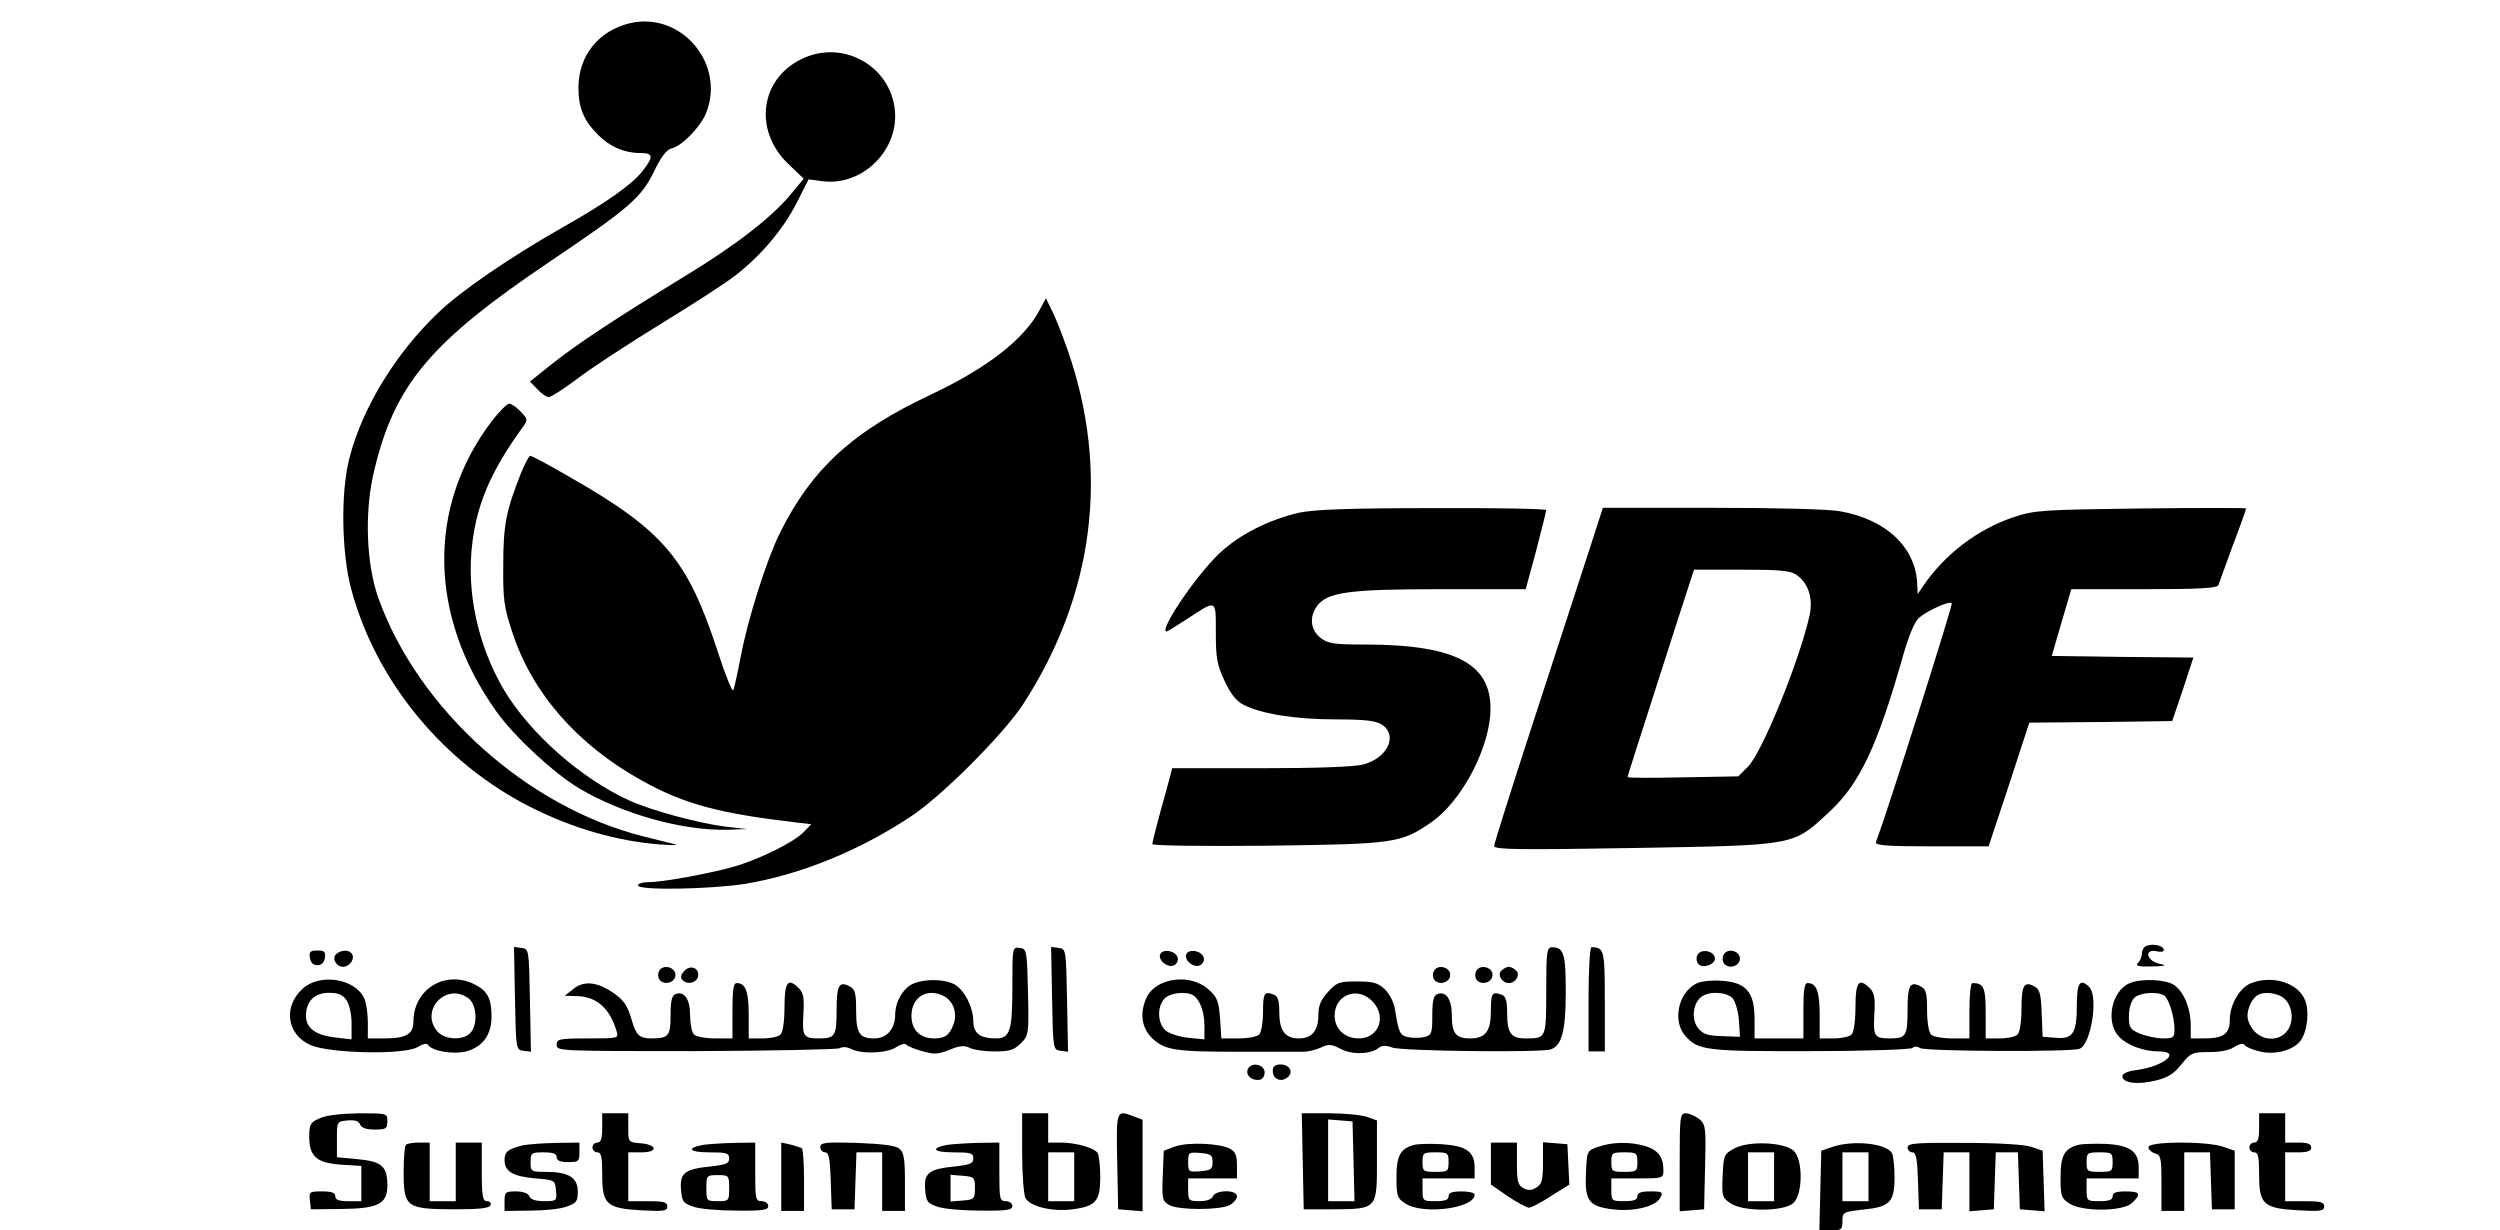 <?xml version="1.0" standalone="no"?>
<!DOCTYPE svg PUBLIC "-//W3C//DTD SVG 20010904//EN"
 "http://www.w3.org/TR/2001/REC-SVG-20010904/DTD/svg10.dtd">
<svg version="1.0" xmlns="http://www.w3.org/2000/svg"
 width="768pt" height="378pt" viewBox="0 0 768 378"
 preserveAspectRatio="xMidYMid meet">

<g transform="translate(0,378) scale(0.1,-0.1)"
fill="#000000" stroke="none">
<path d="M1936 3709 c-97 -23 -159 -100 -159 -198 0 -62 16 -101 60 -145 35
-36 81 -56 128 -56 42 0 44 -10 10 -54 -32 -42 -111 -98 -251 -177 -153 -87
-309 -193 -377 -259 -130 -123 -233 -291 -273 -445 -28 -105 -25 -293 5 -405
76 -284 285 -537 556 -672 126 -63 262 -102 390 -112 39 -3 61 -3 50 0 -11 3
-56 14 -100 25 -356 90 -689 389 -812 730 -38 105 -44 267 -14 391 63 267 173
397 541 645 242 163 281 196 320 278 21 43 37 65 53 69 31 7 87 64 105 106 63
151 -73 315 -232 279z"/>
<path d="M2461 3598 c-126 -62 -146 -218 -41 -320 l49 -47 -39 -47 c-58 -71
-172 -159 -327 -253 -216 -132 -332 -209 -406 -268 l-69 -55 23 -24 c12 -13
28 -24 35 -24 7 0 48 27 91 59 43 33 157 107 253 166 96 59 199 125 228 148
78 60 147 141 189 223 l37 73 46 -6 c113 -13 220 84 220 200 -1 147 -156 241
-289 175z"/>
<path d="M3195 2830 c-47 -91 -161 -180 -337 -263 -238 -112 -363 -226 -461
-422 -42 -84 -100 -267 -122 -385 -9 -47 -19 -92 -22 -100 -3 -8 -24 44 -47
115 -94 289 -167 375 -460 542 -60 35 -113 63 -117 63 -4 0 -16 -24 -28 -52
-46 -116 -55 -160 -55 -283 -1 -106 2 -130 28 -208 61 -187 201 -346 398 -455
131 -73 238 -101 477 -129 l43 -5 -23 -24 c-30 -32 -147 -89 -224 -109 -82
-22 -213 -45 -252 -45 -18 0 -33 -4 -33 -10 0 -16 223 -12 330 5 169 28 351
102 510 208 95 63 281 250 342 342 220 338 268 719 137 1092 -17 48 -39 104
-49 122 l-17 35 -18 -34z"/>
<path d="M1512 2488 c-201 -264 -196 -600 13 -894 57 -79 176 -189 256 -237
133 -78 315 -129 453 -126 l61 2 -70 8 c-82 11 -224 49 -292 80 -149 68 -305
206 -385 340 -80 136 -116 301 -97 451 15 124 60 225 155 356 16 22 16 24 -6
47 -13 14 -29 25 -36 25 -6 0 -30 -24 -52 -52z"/>
<path d="M3991 2205 c-92 -21 -184 -67 -245 -125 -73 -69 -188 -240 -162 -240
2 0 30 17 62 38 93 61 89 63 89 -42 0 -78 4 -99 27 -148 18 -39 36 -62 58 -73
54 -28 160 -45 283 -45 91 0 123 -4 142 -16 51 -33 17 -104 -59 -123 -28 -7
-148 -11 -315 -11 l-270 0 -11 -42 c-7 -24 -20 -74 -31 -113 -10 -38 -19 -73
-19 -78 0 -5 159 -7 353 -5 390 5 410 7 504 72 88 61 171 211 181 328 12 155
-98 218 -386 218 -95 0 -113 3 -136 21 -30 24 -34 63 -11 96 31 44 97 53 381
53 l261 0 32 118 c17 65 31 122 31 125 0 4 -156 7 -347 6 -256 0 -365 -4 -412
-14z"/>
<path d="M4883 2093 c-23 -71 -98 -301 -167 -513 -69 -212 -126 -391 -126
-399 0 -11 75 -12 433 -6 501 9 483 5 601 115 90 85 144 200 222 475 18 63 36
106 49 117 27 23 94 53 101 45 4 -4 -196 -635 -233 -734 -4 -10 34 -13 170
-13 l176 0 63 190 62 190 220 2 219 3 33 97 32 98 -217 2 -218 3 30 103 30
102 224 0 c170 0 225 3 228 13 2 6 22 61 44 121 23 60 41 111 41 114 0 2 -145
2 -322 0 -305 -4 -327 -5 -393 -27 -110 -37 -210 -113 -277 -211 l-17 -25 -1
25 c-2 115 -92 203 -235 229 -35 7 -195 11 -395 11 l-336 0 -41 -127z m636
-79 c37 -26 51 -72 40 -125 -32 -141 -145 -419 -189 -464 l-30 -30 -170 -3
c-94 -2 -170 -2 -170 1 0 3 13 44 145 455 l59 182 146 0 c118 0 150 -3 169
-16z"/>
<path d="M6593 874 c-7 -3 -13 -13 -13 -23 0 -9 -5 -22 -12 -29 -9 -9 0 -12
43 -11 42 1 47 3 24 8 -40 8 -50 46 -11 39 17 -4 25 -1 23 6 -4 12 -35 18 -54
10z"/>
<path d="M1582 713 c3 -156 3 -158 26 -161 l23 -3 -3 158 c-3 156 -3 158 -26
161 l-23 3 3 -158z"/>
<path d="M3110 750 c0 -138 -7 -160 -51 -160 -48 0 -69 16 -69 53 0 43 -29 99
-60 114 -32 16 -91 16 -125 1 -31 -14 -55 -56 -55 -95 0 -44 -26 -73 -64 -73
-46 0 -56 15 -56 87 0 52 -3 64 -20 73 -33 17 -40 3 -40 -75 0 -78 -5 -85 -55
-85 -47 0 -51 7 -47 74 3 49 0 66 -13 79 -34 35 -45 22 -45 -56 0 -43 -5 -78
-12 -85 -7 -7 -31 -12 -55 -12 l-43 0 0 73 c0 72 -10 97 -37 97 -10 0 -13 -22
-13 -85 l0 -85 -53 0 c-29 0 -58 5 -65 12 -7 7 -12 33 -12 59 0 49 -18 76 -45
65 -11 -4 -15 -21 -15 -65 0 -63 -6 -71 -58 -71 -38 0 -48 10 -61 55 -14 50
-27 67 -71 94 -44 26 -81 27 -111 1 l-24 -19 33 -1 c63 0 104 -35 126 -107 7
-23 6 -23 -88 -23 -89 0 -96 -2 -96 -20 0 -19 10 -19 428 -19 236 1 435 5 442
9 8 5 22 4 34 -2 31 -17 111 -14 139 5 14 9 28 13 31 8 3 -4 25 -14 49 -20 36
-11 49 -10 84 4 31 13 46 14 62 6 11 -6 45 -11 76 -11 46 0 60 4 81 25 24 24
25 28 22 157 -3 129 -4 133 -25 136 -23 3 -23 2 -23 -118z m-209 -31 c28 -15
41 -53 28 -86 -12 -33 -26 -43 -59 -43 -44 0 -70 26 -70 70 0 58 50 87 101 59z"/>
<path d="M3232 713 c3 -156 3 -158 26 -161 l23 -3 -3 158 c-3 156 -3 158 -26
161 l-23 3 3 -158z"/>
<path d="M4750 736 c0 -147 0 -146 -64 -146 -44 0 -56 16 -56 76 0 38 -4 53
-16 58 -30 11 -34 6 -34 -48 0 -64 -16 -86 -64 -86 -44 0 -56 16 -56 71 0 49
-18 76 -45 65 -11 -4 -15 -21 -15 -65 0 -56 -2 -61 -25 -67 -14 -3 -36 -3 -50
0 -25 6 -28 13 -40 87 -3 20 -17 47 -31 60 -21 20 -36 24 -86 24 -55 0 -62 -3
-89 -33 -22 -24 -29 -42 -29 -71 0 -47 -20 -71 -60 -71 -42 0 -60 24 -60 80 0
34 -4 50 -16 54 -30 12 -34 6 -34 -52 0 -32 -5 -63 -12 -70 -7 -7 -35 -12 -64
-12 l-52 0 -4 61 c-4 54 -9 66 -36 90 -55 49 -157 36 -188 -22 -24 -48 -18
-97 16 -129 39 -36 69 -41 268 -41 92 0 180 0 195 0 15 0 40 6 55 13 23 11 32
11 62 -5 36 -18 92 -16 117 5 9 7 22 7 40 0 28 -11 451 -16 486 -6 35 11 47
57 47 177 0 117 -6 137 -42 137 -16 0 -18 -12 -18 -134z m-1084 -14 c20 -13
34 -50 34 -93 l0 -42 -50 5 c-28 3 -59 13 -70 23 -24 22 -26 72 -3 97 16 18
68 24 89 10z m549 -17 c46 -46 22 -115 -41 -115 -43 0 -74 29 -74 70 0 64 70
91 115 45z"/>
<path d="M4880 710 l0 -160 25 0 25 0 0 154 c0 158 -2 166 -41 166 -5 0 -9
-70 -9 -160z"/>
<path d="M952 838 c2 -15 10 -23 23 -23 13 0 21 8 23 23 3 18 -1 22 -23 22
-22 0 -26 -4 -23 -22z"/>
<path d="M1032 848 c-13 -13 1 -38 22 -38 18 0 35 21 29 36 -6 17 -35 18 -51
2z"/>
<path d="M3565 850 c-10 -17 20 -44 40 -36 9 3 15 14 13 23 -4 21 -43 30 -53
13z"/>
<path d="M3645 850 c-10 -17 20 -44 40 -36 9 3 15 14 13 23 -4 21 -43 30 -53
13z"/>
<path d="M5214 845 c-4 -9 -2 -21 4 -27 15 -15 54 1 50 20 -4 23 -46 28 -54 7z"/>
<path d="M5294 845 c-4 -9 -2 -21 4 -27 16 -16 47 -5 47 17 0 26 -42 34 -51
10z"/>
<path d="M2024 795 c-4 -9 -2 -21 4 -27 16 -16 47 -5 47 17 0 26 -42 34 -51
10z"/>
<path d="M2100 795 c-9 -11 -10 -19 -3 -26 17 -17 48 -6 48 16 0 25 -28 31
-45 10z"/>
<path d="M4404 795 c-4 -9 -2 -21 4 -27 16 -16 47 -5 47 17 0 26 -42 34 -51
10z"/>
<path d="M4534 795 c-4 -9 -2 -21 4 -27 16 -16 47 -5 47 17 0 26 -42 34 -51
10z"/>
<path d="M4612 798 c-13 -13 2 -38 23 -38 21 0 36 25 23 38 -7 7 -17 12 -23
12 -6 0 -16 -5 -23 -12z"/>
<path d="M930 743 c-61 -55 -49 -141 23 -173 60 -27 294 -31 331 -6 15 9 27
12 31 6 12 -19 78 -30 117 -20 51 14 78 51 78 107 0 55 -12 78 -50 98 -91 47
-190 -13 -190 -114 0 -38 -23 -51 -89 -51 l-51 0 0 50 c0 27 -5 60 -11 73 -28
61 -136 78 -189 30z m134 -35 c9 -13 16 -43 16 -72 l0 -49 -51 6 c-60 7 -89
29 -89 66 0 45 26 71 70 71 29 0 43 -6 54 -22z m374 6 c27 -18 31 -84 6 -108
-22 -23 -77 -20 -99 4 -57 63 23 153 93 104z"/>
<path d="M5210 758 c-55 -29 -73 -116 -32 -161 39 -44 65 -47 387 -46 170 0
308 5 311 10 3 5 13 5 24 -1 19 -10 462 -12 488 -2 36 13 59 161 30 190 -28
28 -38 13 -38 -56 0 -86 -12 -105 -65 -100 l-40 3 -3 72 c-2 60 -6 75 -23 83
-31 17 -39 3 -39 -69 0 -39 -5 -72 -12 -79 -7 -7 -31 -12 -55 -12 l-43 0 0 79
c0 78 -6 91 -41 91 -5 0 -9 -38 -9 -85 l0 -85 -53 0 c-29 0 -58 5 -65 12 -7 7
-12 39 -12 75 0 52 -3 64 -20 73 -33 17 -40 3 -40 -75 0 -78 -5 -85 -55 -85
-47 0 -51 7 -47 74 3 49 0 66 -13 79 -34 35 -45 22 -45 -56 0 -43 -5 -78 -12
-85 -7 -7 -31 -12 -55 -12 l-43 0 0 73 c0 72 -10 97 -37 97 -10 0 -13 -22 -13
-85 l0 -85 -75 0 -75 0 0 59 c0 83 -25 113 -101 118 -32 2 -64 -1 -79 -9z
m113 -45 c8 -10 17 -40 19 -68 l3 -50 -55 2 c-44 1 -58 6 -73 24 -22 27 -17
77 10 97 24 18 77 15 96 -5z"/>
<path d="M6543 760 c-56 -23 -76 -119 -34 -164 25 -27 76 -46 123 -46 70 0 17
-45 -67 -57 -28 -3 -45 -11 -45 -19 0 -21 45 -27 100 -14 39 9 58 21 81 50 29
36 34 38 85 38 33 0 63 5 78 16 15 9 27 12 31 6 3 -5 22 -14 43 -19 44 -13
101 0 126 28 23 25 32 93 17 129 -22 53 -99 77 -165 52 -35 -13 -66 -66 -66
-112 0 -44 -19 -58 -79 -58 l-41 0 0 40 c0 52 -21 103 -51 124 -25 17 -99 21
-136 6z m105 -38 c15 -10 32 -66 32 -104 0 -25 -3 -28 -35 -28 -20 0 -51 7
-70 14 -32 14 -35 19 -35 55 0 23 7 46 16 55 16 17 70 21 92 8z m372 -12 c12
-12 20 -33 20 -52 0 -85 -109 -94 -134 -11 -7 22 8 62 28 75 21 14 66 8 86
-12z"/>
<path d="M3833 495 c-7 -19 13 -36 37 -32 8 1 15 11 15 22 0 26 -42 34 -52 10z"/>
<path d="M3910 490 c0 -25 25 -36 45 -20 20 16 7 40 -21 40 -17 0 -24 -6 -24
-20z"/>
<path d="M983 345 c-30 -13 -33 -18 -33 -58 0 -60 23 -80 100 -85 l60 -4 0
-54 0 -54 -40 0 c-29 0 -40 4 -40 15 0 11 -11 15 -41 15 -38 0 -40 -1 -37 -28
l3 -27 92 1 c114 1 143 15 143 72 0 59 -17 74 -91 81 l-64 6 0 55 c0 55 0 55
33 58 22 2 34 -2 38 -12 4 -11 19 -16 45 -16 35 0 39 3 39 25 0 25 -1 25 -87
25 -53 -1 -101 -6 -120 -15z"/>
<path d="M1850 315 c0 -33 -4 -45 -15 -45 -8 0 -15 -7 -15 -15 0 -8 7 -15 15
-15 12 0 15 -14 15 -68 0 -92 13 -104 120 -110 69 -4 80 -2 80 12 0 13 -11 16
-60 16 l-60 0 0 75 0 75 41 0 c52 0 48 24 -4 28 -37 3 -37 4 -37 48 l0 44 -40
0 -40 0 0 -45z"/>
<path d="M3140 239 c0 -66 5 -129 10 -139 14 -27 84 -43 145 -35 71 9 85 25
85 99 0 34 -4 67 -8 74 -11 16 -67 32 -114 32 l-38 0 0 45 0 45 -40 0 -40 0 0
-121z m160 -74 l0 -75 -40 0 -40 0 0 75 0 75 40 0 40 0 0 -75z"/>
<path d="M3432 213 l3 -148 38 -3 37 -3 0 141 0 140 -26 10 c-55 21 -55 22
-52 -137z"/>
<path d="M4002 213 l3 -148 90 0 c136 1 135 0 135 149 l0 124 -31 11 c-18 6
-70 11 -116 11 l-84 0 3 -147z m156 0 l3 -123 -41 0 -40 0 0 126 0 125 38 -3
37 -3 3 -122z"/>
<path d="M5160 209 l0 -150 38 3 37 3 3 130 c3 123 2 131 -19 148 -12 9 -30
17 -40 17 -18 0 -19 -10 -19 -151z"/>
<path d="M6940 315 c0 -33 -4 -45 -15 -45 -8 0 -15 -7 -15 -15 0 -8 7 -15 15
-15 12 0 15 -14 15 -68 0 -92 13 -104 120 -110 69 -4 80 -2 80 12 0 13 -11 16
-60 16 l-60 0 0 75 0 75 40 0 c29 0 40 4 40 15 0 11 -11 15 -40 15 l-40 0 0
45 0 45 -40 0 -40 0 0 -45z"/>
<path d="M1247 263 c-4 -3 -7 -41 -7 -83 0 -109 8 -114 152 -115 80 0 112 3
115 13 3 6 -2 12 -11 12 -13 0 -16 15 -16 90 l0 90 -40 0 -40 0 0 -90 0 -90
-40 0 -40 0 0 90 0 90 -33 0 c-19 0 -37 -3 -40 -7z"/>
<path d="M1604 261 c-44 -11 -54 -19 -54 -45 0 -35 26 -50 94 -56 60 -5 61 -5
64 -37 3 -32 2 -33 -36 -33 -26 0 -42 5 -46 15 -3 9 -19 15 -41 15 -32 0 -35
-2 -35 -30 l0 -30 78 1 c42 0 93 5 112 12 31 11 35 16 35 47 0 42 -28 60 -97
60 -47 0 -48 1 -48 30 0 28 2 30 40 30 29 0 40 -4 40 -15 0 -10 11 -15 35 -15
32 0 35 2 35 30 l0 30 -72 -1 c-40 -1 -87 -4 -104 -8z"/>
<path d="M2160 263 c-53 -10 -43 -23 18 -23 54 0 62 -2 62 -19 0 -15 -10 -19
-54 -24 -82 -8 -98 -20 -94 -70 3 -38 6 -43 38 -54 19 -7 79 -12 133 -12 80
-1 97 2 97 14 0 8 -9 15 -20 15 -19 0 -20 7 -20 90 l0 90 -67 -1 c-38 -1 -79
-4 -93 -6z m80 -133 c0 -39 -1 -40 -35 -40 -34 0 -35 1 -35 40 0 39 1 40 35
40 34 0 35 -1 35 -40z"/>
<path d="M2400 165 l0 -105 35 0 35 0 0 94 c0 52 -3 97 -7 99 -5 2 -20 7 -35
11 l-28 6 0 -105z"/>
<path d="M2520 256 c0 -9 7 -16 15 -16 11 0 15 -19 17 -87 l3 -88 35 0 35 0 3
88 3 87 39 0 40 0 0 -90 0 -90 35 0 35 0 0 89 c0 70 -3 91 -17 102 -11 10 -53
15 -130 18 -99 3 -113 1 -113 -13z"/>
<path d="M2910 263 c-53 -10 -43 -23 18 -23 54 0 62 -2 62 -19 0 -15 -10 -19
-54 -24 -82 -8 -98 -20 -94 -70 3 -38 6 -43 38 -54 19 -7 79 -12 133 -12 80
-1 97 2 97 14 0 8 -9 15 -20 15 -19 0 -20 7 -20 90 l0 90 -67 -1 c-38 -1 -79
-4 -93 -6z m85 -133 c0 -33 -2 -35 -37 -38 l-38 -3 0 41 0 41 38 -3 c35 -3 37
-5 37 -38z"/>
<path d="M3610 258 l-35 -13 -3 -77 c-3 -71 -1 -78 20 -90 29 -16 155 -16 186
0 12 7 22 19 22 27 0 21 -66 20 -74 0 -3 -9 -19 -15 -41 -15 -33 0 -35 2 -35
35 l0 35 75 0 75 0 0 40 c0 30 -5 42 -21 51 -32 17 -129 21 -169 7z m115 -48
c0 -22 -5 -25 -37 -28 -36 -3 -38 -2 -38 28 0 30 2 31 38 28 32 -3 37 -6 37
-28z"/>
<path d="M4345 263 c-43 -11 -55 -33 -55 -99 0 -58 2 -65 27 -81 54 -36 213
-15 213 27 0 6 -18 10 -40 10 -29 0 -40 -4 -40 -15 0 -11 -11 -15 -40 -15 -39
0 -40 1 -40 35 l0 35 80 0 80 0 0 33 c0 49 -25 67 -101 72 -35 2 -73 1 -84 -2z
m105 -53 c0 -28 -2 -30 -40 -30 -38 0 -40 2 -40 30 0 28 2 30 40 30 38 0 40
-2 40 -30z"/>
<path d="M4580 205 l0 -64 52 -36 c29 -19 58 -35 65 -35 7 0 38 16 68 36 l56
35 -3 62 -3 62 -37 3 -38 3 0 -63 c0 -53 -3 -65 -20 -76 -15 -9 -26 -10 -40
-2 -17 9 -20 21 -20 75 l0 65 -40 0 -40 0 0 -65z"/>
<path d="M4910 257 c-35 -12 -35 -12 -38 -81 -4 -85 9 -102 82 -111 63 -8 132
8 146 35 10 18 7 20 -30 20 -29 0 -40 -4 -40 -15 0 -11 -11 -15 -40 -15 -39 0
-40 1 -40 35 l0 35 80 0 c79 0 80 0 80 26 0 40 -17 62 -58 74 -48 13 -98 12
-142 -3z m120 -47 c0 -28 -2 -30 -40 -30 -38 0 -40 2 -40 30 0 28 2 30 40 30
38 0 40 -2 40 -30z"/>
<path d="M5330 253 c-34 -18 -35 -20 -38 -85 -3 -63 -1 -68 25 -85 39 -26 163
-25 192 1 30 27 30 135 1 161 -29 26 -135 31 -180 8z m120 -88 l0 -75 -40 0
-40 0 0 75 0 75 40 0 40 0 0 -75z"/>
<path d="M5630 257 l-35 -12 -3 -123 -3 -122 36 0 c32 0 35 3 35 29 0 27 2 28
62 35 84 8 98 23 98 100 0 34 -4 67 -8 74 -19 30 -119 40 -182 19z m110 -92
l0 -75 -40 0 -40 0 0 75 0 75 40 0 40 0 0 -75z"/>
<path d="M5860 255 c0 -8 7 -15 15 -15 11 0 15 -19 17 -87 l3 -88 35 0 35 0 3
88 3 87 39 0 40 0 0 -91 0 -90 38 3 37 3 3 88 3 87 34 0 34 0 3 -87 3 -88 38
-3 38 -3 -3 93 -3 93 -35 12 c-21 7 -102 12 -207 12 -147 1 -173 -1 -173 -14z"/>
<path d="M6385 263 c-43 -11 -55 -33 -55 -99 0 -58 2 -65 27 -81 39 -26 164
-25 192 1 30 28 26 36 -19 36 -29 0 -40 -4 -40 -15 0 -11 -11 -15 -40 -15 -39
0 -40 1 -40 35 l0 35 80 0 80 0 0 33 c0 50 -27 69 -102 73 -35 1 -72 0 -83 -3z
m105 -53 c0 -28 -2 -30 -40 -30 -38 0 -40 2 -40 30 0 28 2 30 40 30 38 0 40
-2 40 -30z"/>
<path d="M6600 256 c0 -7 9 -16 20 -19 18 -5 20 -14 20 -91 l0 -86 35 0 35 0
0 90 0 90 40 0 39 0 3 -87 3 -88 35 0 35 0 0 90 0 90 -35 12 c-52 18 -230 17
-230 -1z"/>
</g>
</svg>
